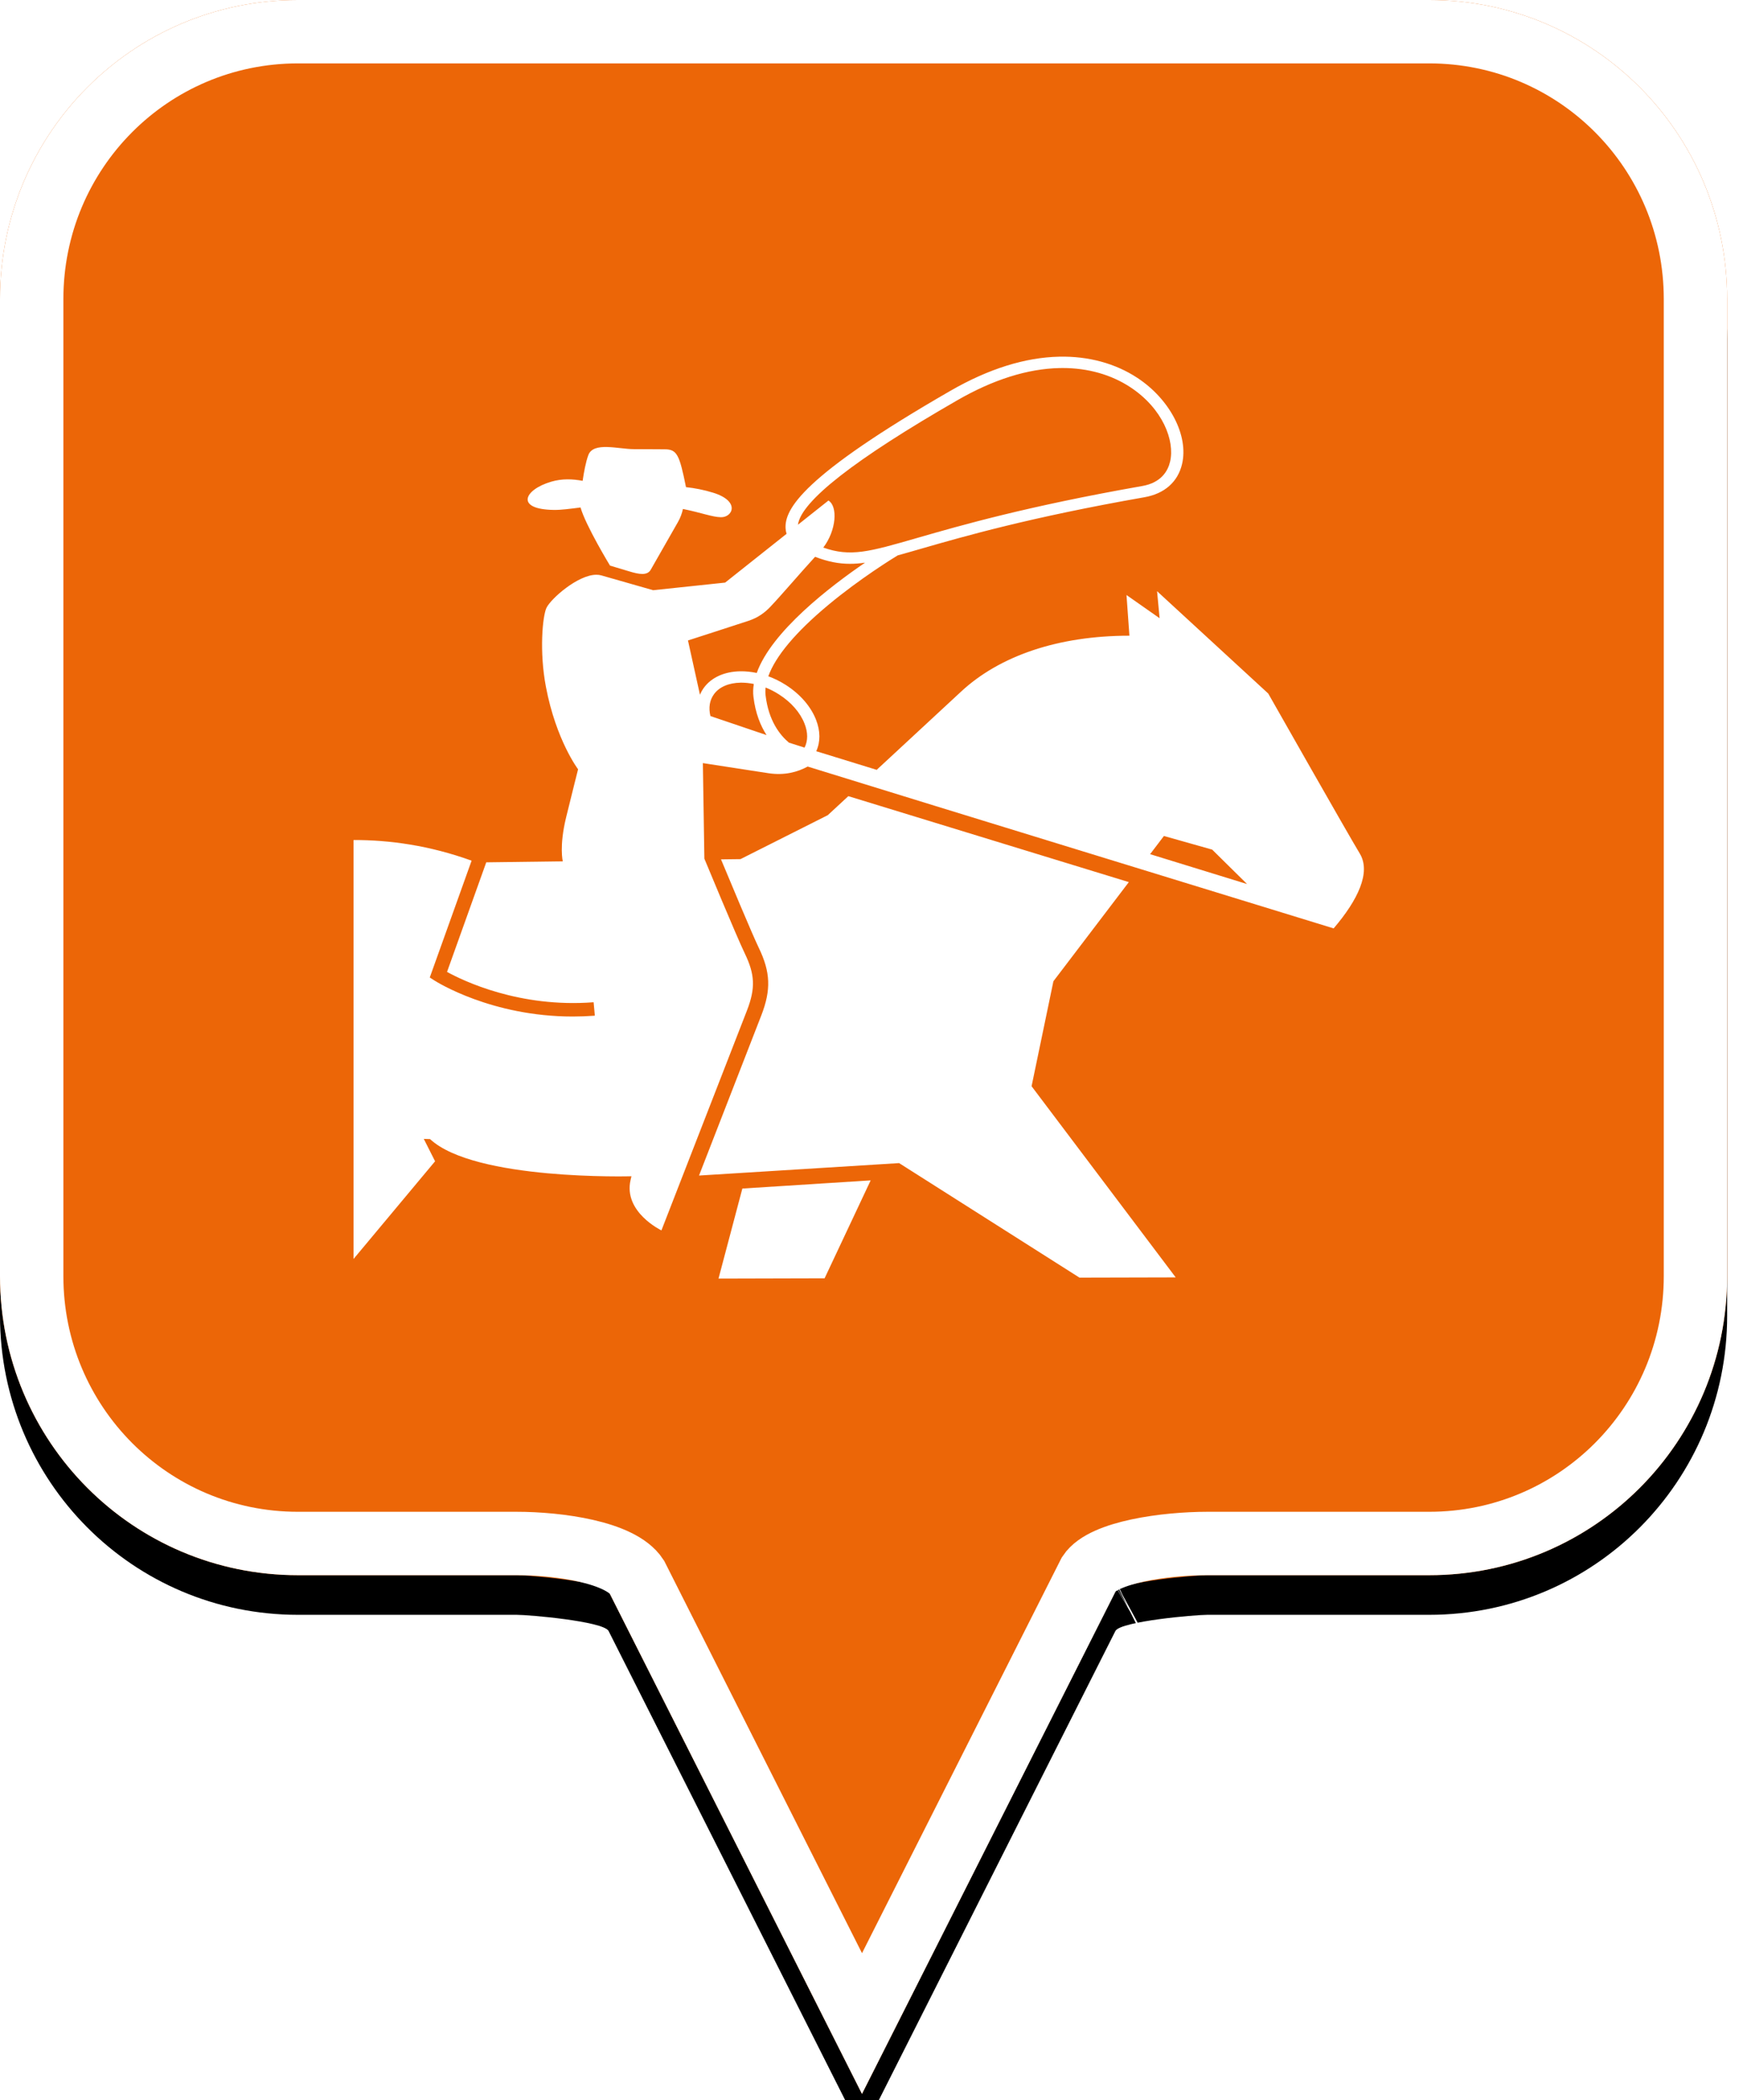<?xml version="1.0" encoding="UTF-8"?>
<svg width="44px" height="53px" viewBox="0 0 44 53" version="1.1" xmlns="http://www.w3.org/2000/svg" xmlns:xlink="http://www.w3.org/1999/xlink">
    <!-- Generator: Sketch 49.2 (51160) - http://www.bohemiancoding.com/sketch -->
    <title>location-pin-selected</title>
    <desc>Created with Sketch.</desc>
    <defs>
        <path d="M7.52,2.74985211e-16 C3.36,2.74985211e-16 0,3.373 0,7.548 L0,32.202 C0,36.377 3.36,39.75 7.52,39.75 L13.04,39.75 C13.36,39.75 15.2,39.911 15.36,40.152 L21.76,52.839 L28.16,40.152 C28.32,39.911 30.16,39.75 30.48,39.75 L36.08,39.75 C40.24,39.75 43.6,36.377 43.6,32.202 L43.6,7.548 C43.6,3.373 40.24,0 36.08,0 C31.553,4.35829201e-17 28.159,7.62701102e-17 25.895,9.80615702e-17 C21.812,1.37377935e-16 15.687,1.96352482e-16 7.52,2.74985211e-16 Z" id="path-1"></path>
        <filter x="-18.3%" y="-13.2%" width="136.7%" height="130.3%" filterUnits="objectBoundingBox" id="filter-2">
            <feOffset dx="0" dy="1" in="SourceAlpha" result="shadowOffsetOuter1"></feOffset>
            <feGaussianBlur stdDeviation="2.5" in="shadowOffsetOuter1" result="shadowBlurOuter1"></feGaussianBlur>
            <feComposite in="shadowBlurOuter1" in2="SourceAlpha" operator="out" result="shadowBlurOuter1"></feComposite>
            <feColorMatrix values="0 0 0 0 0   0 0 0 0 0   0 0 0 0 0  0 0 0 0.272 0" type="matrix" in="shadowBlurOuter1"></feColorMatrix>
        </filter>
    </defs>
    <g id="location-pin-selected" stroke="none" stroke-width="1" fill="none" fill-rule="evenodd">
        <g id="location-pin-orange">
            <g id="Path">
                <use fill="black" fill-opacity="1" filter="url(#filter-2)" xlink:href="#path-1"></use>
                <use fill="#EC6607" fill-rule="evenodd" xlink:href="#path-1"></use>
                <path stroke="#FFFFFF" stroke-width="1.6" d="M21.76,51.064 L27.494,39.709 C27.856,39.163 29.433,38.95 30.48,38.95 L36.08,38.95 C39.797,38.95 42.8,35.936 42.8,32.202 L42.8,7.548 C42.8,3.814 39.797,0.8 36.08,0.8 C29.856,0.8 29.856,0.8 25.895,0.8 C18.749,0.8 18.749,0.8 7.52,0.8 C3.803,0.8 0.8,3.814 0.8,7.548 L0.8,32.202 C0.8,35.936 3.803,38.95 7.52,38.95 L13.04,38.95 C14.087,38.95 15.664,39.163 16.074,39.791 L21.76,51.064 Z M28.605,40.802 C28.603,40.803 28.601,40.803 28.599,40.804 C28.603,40.802 28.608,40.8 28.612,40.798 Z"></path>
            </g>
        </g>
        <g id="equitation-western" transform="translate(7, 9)" fill="#FFFFFF">
            <path d="M19.041,18.411 L22.679,23.235 L20.25,23.241 L15.697,20.351 L10.646,20.665 C10.646,20.665 12.096,16.941 12.22,16.619 C12.468,15.977 12.451,15.532 12.154,14.917 C11.983,14.563 11.393,13.146 11.201,12.686 L11.693,12.68 L13.896,11.571 L14.415,11.091 L21.496,13.26 L19.592,15.762 L19.041,18.411 Z M14.979,20.787 L13.816,23.258 L11.138,23.265 C11.394,22.302 11.619,21.45 11.74,20.993 L14.979,20.787 Z M11.2,4.052 C10.982,4.049 10.703,3.937 10.24,3.844 C10.216,3.956 10.175,4.067 10.114,4.174 C10.001,4.371 9.629,5.023 9.426,5.379 C9.339,5.531 9.128,5.492 8.896,5.422 C8.634,5.344 8.399,5.273 8.399,5.273 C8.399,5.273 7.784,4.262 7.655,3.806 C7.389,3.84 7.173,3.87 6.987,3.868 C6.002,3.857 6.22,3.359 6.916,3.155 C7.189,3.075 7.454,3.086 7.708,3.134 C7.74,2.915 7.788,2.654 7.852,2.484 C7.979,2.142 8.609,2.334 8.999,2.334 C9.388,2.334 9.48,2.338 9.781,2.338 C10.091,2.338 10.153,2.478 10.317,3.293 C10.535,3.317 10.766,3.36 11.004,3.434 C11.693,3.648 11.495,4.057 11.2,4.052 Z M11.902,6.664 C12.138,6.585 12.306,6.46 12.445,6.314 C12.725,6.02 13.191,5.47 13.576,5.051 C13.894,5.173 14.169,5.228 14.457,5.228 C14.58,5.228 14.705,5.218 14.837,5.199 C13.954,5.802 12.479,6.932 12.103,7.982 C11.964,7.953 11.826,7.938 11.691,7.94 C11.29,7.946 10.963,8.093 10.771,8.352 C10.729,8.409 10.696,8.47 10.67,8.533 L10.367,7.162 C10.367,7.162 11.685,6.737 11.902,6.664 Z M17.164,1.102 C18.071,0.579 18.941,0.305 19.747,0.288 C19.774,0.287 19.8,0.287 19.826,0.287 C20.463,0.287 21.052,0.454 21.534,0.771 C22.355,1.311 22.661,2.124 22.538,2.648 C22.483,2.883 22.316,3.181 21.833,3.265 C18.924,3.777 17.262,4.256 16.161,4.573 C14.935,4.927 14.471,5.06 13.783,4.818 C14.113,4.385 14.155,3.778 13.913,3.631 L13.143,4.242 C13.223,3.648 14.574,2.592 17.164,1.102 Z M12.665,8.524 C12.972,8.72 13.2,8.981 13.309,9.26 C13.398,9.484 13.397,9.696 13.31,9.866 L12.916,9.741 C12.681,9.543 12.403,9.183 12.327,8.554 C12.319,8.489 12.319,8.421 12.327,8.35 C12.443,8.396 12.556,8.454 12.665,8.524 Z M10.934,9.07 C10.884,8.866 10.91,8.671 11.026,8.515 C11.159,8.334 11.398,8.232 11.697,8.227 C11.704,8.227 11.711,8.227 11.718,8.227 C11.82,8.227 11.924,8.239 12.029,8.26 C12.011,8.371 12.007,8.48 12.02,8.586 C12.07,8.999 12.198,9.313 12.351,9.55 L10.934,9.07 Z M22.382,12.096 L23.6,12.44 L24.481,13.309 L22.033,12.555 L22.382,12.096 Z M3.698,19.74 L3.856,19.745 C4.984,20.795 8.94,20.683 8.94,20.683 C8.932,20.717 8.924,20.749 8.918,20.777 C8.731,21.587 9.697,22.049 9.697,22.049 C9.697,22.049 11.728,16.831 11.857,16.498 C12.077,15.929 12.053,15.584 11.803,15.064 C11.595,14.635 10.782,12.671 10.782,12.671 L10.781,12.67 L10.743,10.257 C10.743,10.257 11.988,10.45 12.398,10.512 C12.808,10.574 13.135,10.482 13.389,10.344 L14.763,10.768 C14.76,10.772 26.666,14.428 26.666,14.428 C27.278,13.713 27.614,13.013 27.326,12.539 C27.037,12.064 25.019,8.508 25.019,8.508 L25.014,8.5 L22.209,5.919 L22.273,6.601 L21.437,6.015 L21.511,7.042 C19.699,7.042 18.224,7.557 17.258,8.456 C16.947,8.746 15.131,10.427 15.131,10.427 L13.605,9.957 C13.712,9.724 13.712,9.448 13.599,9.161 C13.468,8.827 13.199,8.517 12.84,8.287 C12.698,8.196 12.548,8.122 12.395,8.066 C12.577,7.559 13.091,6.946 13.914,6.262 C14.714,5.597 15.544,5.086 15.662,5.015 C15.841,4.966 16.036,4.91 16.253,4.847 C17.346,4.532 18.999,4.056 21.89,3.548 C22.397,3.459 22.734,3.161 22.84,2.709 C23.008,1.991 22.534,1.077 21.712,0.536 C21.156,0.17 20.474,-0.015 19.74,0.001 C18.878,0.019 17.956,0.308 17.001,0.857 C13.251,3.016 12.803,3.85 12.831,4.335 C12.834,4.382 12.842,4.427 12.856,4.471 L11.305,5.702 L9.488,5.894 C9.488,5.894 8.433,5.592 8.179,5.52 C8.14,5.509 8.098,5.504 8.055,5.504 C7.586,5.504 6.904,6.111 6.795,6.339 C6.695,6.551 6.612,7.445 6.781,8.331 C7.036,9.678 7.593,10.413 7.593,10.413 C7.593,10.413 7.442,11.009 7.291,11.626 C7.112,12.359 7.207,12.736 7.207,12.736 L5.275,12.761 L4.285,15.526 C4.687,15.748 6.109,16.437 7.985,16.292 L8.016,16.631 C7.824,16.645 7.638,16.652 7.457,16.652 C5.408,16.652 4.025,15.78 3.962,15.74 L3.849,15.667 L4.905,12.719 C3.841,12.334 2.83,12.196 1.925,12.198 L1.925,22.77 L3.983,20.305 L3.698,19.74 Z" id="Fill-1"></path>
        </g>
    </g>
</svg>